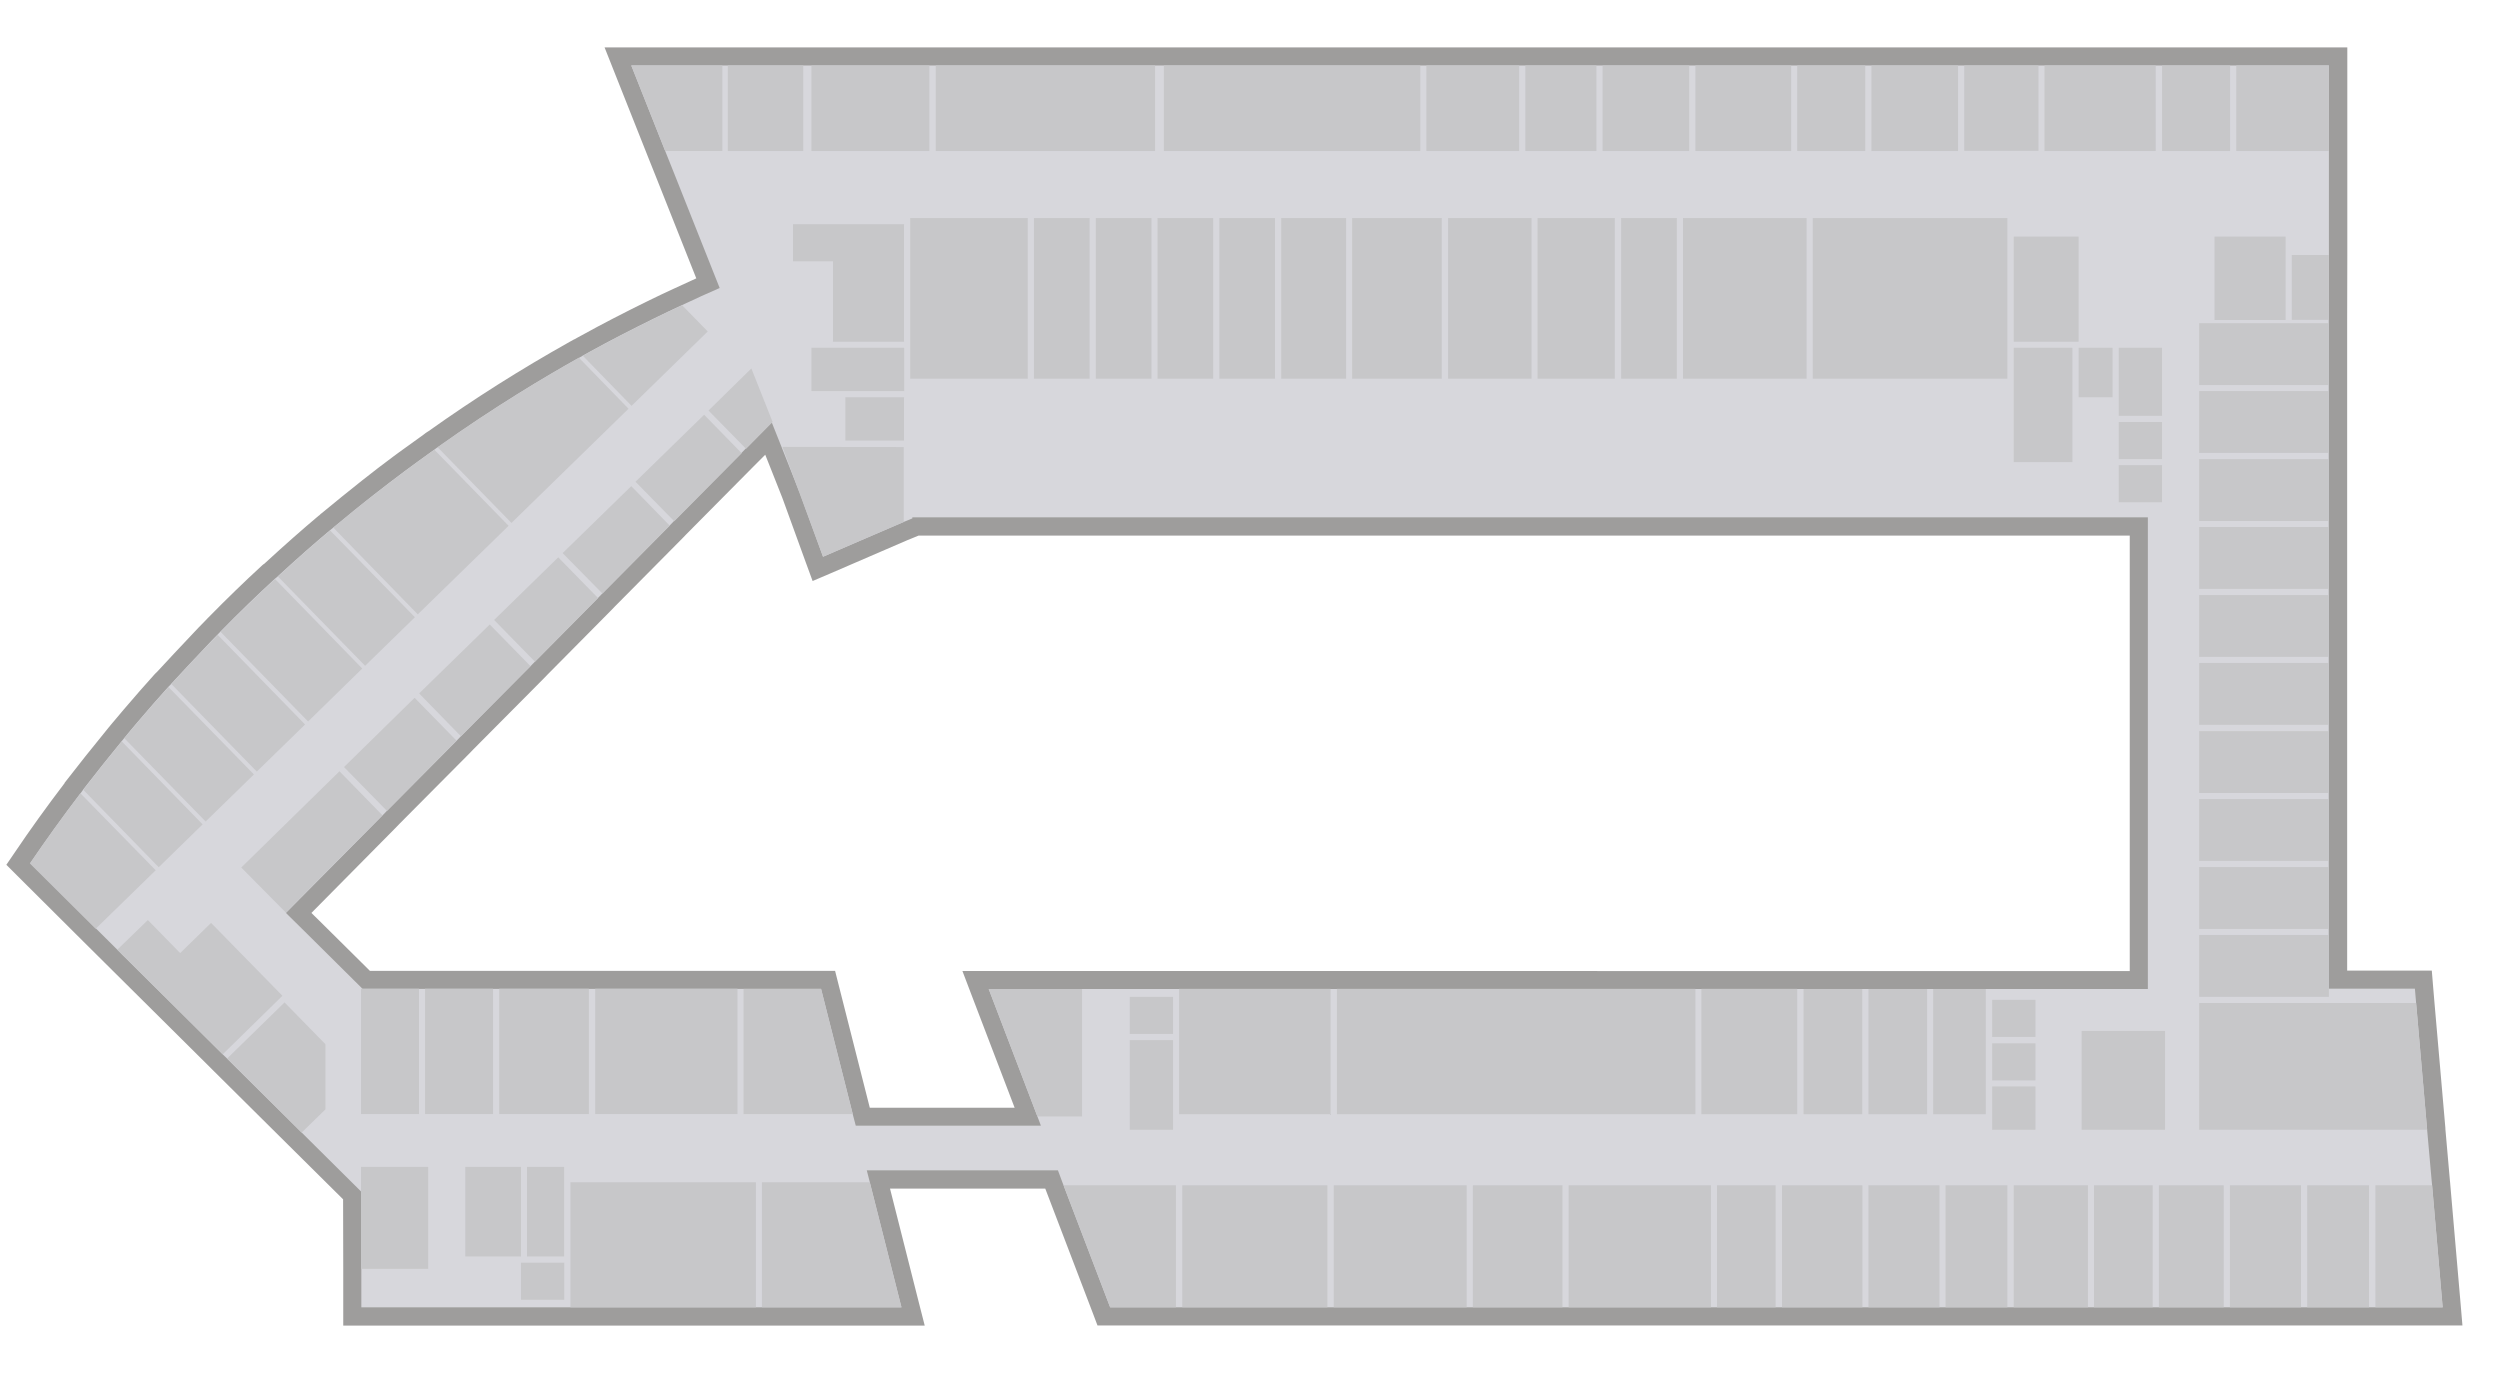 <?xml version="1.0" encoding="utf-8"?>
<!-- Generator: Adobe Illustrator 22.1.0, SVG Export Plug-In . SVG Version: 6.00 Build 0)  -->
<svg version="1.1" id="Ue4p2" xmlns="http://www.w3.org/2000/svg" xmlns:xlink="http://www.w3.org/1999/xlink" x="0px" y="0px"
	 viewBox="0 0 1657 910.2" style="enable-background:new 0 0 1657 910.2;" xml:space="preserve">
<g>
	<path style="fill:#D7D7DC;" d="M731.7,872.5l-33.2-86.9l-1.5-3.9H582.2l0.3,1v0.1l22.7,89.6H233.5v-31.7l-0.1-48.5l-37.7-37.4
		l-49.5-49.1l-2.8-2.7l-84.1-83.5l-46.9-46.8l2.8-4.1c10.3-15.2,21.3-30.5,33.6-46.7l0.2-0.2c0.1-0.2,0.2-0.3,0.3-0.4v-0.1l1.2-1.7
		c7.1-9.2,14.9-19,25.5-32c0.4-0.5,0.7-0.9,1-1.3c0.2-0.2,0.4-0.4,0.5-0.6l0.2-0.3l0.2-0.2c0.6-0.6,1.1-1.3,1.7-2l0.5-0.7
		c0.9-1.1,1.8-2.2,2.7-3.3c1.3-1.6,2.7-3.3,4.1-4.9c7.4-8.7,14-16.3,20.3-23.2l0.1-0.1l0.1-0.1c0.2-0.2,0.4-0.4,0.6-0.6
		c0.2-0.2,0.6-0.5,0.7-0.7l0.2-0.3l0.2-0.3c7-7.6,14.6-15.7,23.3-24.9c2.4-2.6,5-5.3,7.5-7.8c0.7-0.8,1.4-1.5,2.1-2.2
		c7-7.2,13.1-13.2,18.6-18.5c5.9-5.7,11.8-11.2,17.7-16.7l0.3-0.3l0.3-0.2c0.5-0.3,0.8-0.6,1.2-1.1l0.2-0.2
		c12.4-11.4,24.1-21.8,34.8-30.7l0.2-0.1l0.2-0.1c0.2-0.2,0.4-0.3,0.6-0.5c0.4-0.3,0.8-0.7,1.3-1c9.2-7.7,17.6-14.3,24.3-19.7l2.4-2
		c7-5.4,13.9-10.7,20.6-15.7l3.8-2.8c5.5-4,10.7-7.8,16-11.6c0.2-0.1,0.4-0.3,0.6-0.4c0.5-0.4,1.2-0.9,1.9-1.4l0.7-0.4
		c30.1-21.4,60.6-40.7,93.3-59l1-0.6c0.5-0.3,1-0.6,1.6-0.9c0.7-0.4,1.4-0.8,2-1.1c0.8-0.4,1.6-0.9,2.3-1.3l0.1,0
		c7.7-4.2,14.6-7.9,20.9-11.2c16.1-8.3,29-14.6,40.7-20c7.2-3.4,14-6.5,19.7-9l-28.6-71.9l-5.4-13.5l-25.8-64.9h1140v131.7l-0.1,43
		v437.2h56.6l1.3,15l7.3,84.1v0.1l3.1,34.5l0.2,1.9l7.6,87.5H731.7z M681.2,740.1l-34.6-90.6h771V348.9h-810l-7.3,3h0L542,377
		l-17.5-48.1l0,0l-8.1-20.4l-7.1-17.9l-11.1,11.3l-2.8,2.8l-44.8,45.2l-2.7,2.8l-44.8,45.2l-2.7,2.8L358.6,443l-2.7,2.8l-46.3,46.6
		l-2.7,2.8l-46.3,46.6l-2.7,2.8L198,605l9.4,9.3l35.4,35.1h306.1l22.3,88.3v0.1l0.6,2.4H681.2z"/>
	<path style="fill:#9E9D9C;" d="M1543.6,43.4v125.7l-0.1,43v443.2h57.1l0.8,9.5l7.3,83.9v0.1l3.1,34.8l0.2,2l7,80.9H735.8
		l-30.9-80.9l-0.8-2.1l-2.9-7.8H574.5l2,7.8v0.1l21,82.9h-358v-25.7l-0.1-51l-0.1-0.1l-39.4-39.1l-49.5-49.1l-2.9-2.8l-69.8-69.3
		l-14.1-14l-0.1-0.1L20.1,572c10.3-15.2,21.4-30.6,33.4-46.4l0.1-0.1c0.5-0.8,1.1-1.4,1.6-2.2c0-0.1,0-0.1,0-0.1
		c8.1-10.5,16.7-21.2,25.5-32c0.5-0.7,1.2-1.4,1.7-2.1c0.8-0.9,1.5-1.8,2.3-2.8c2.3-2.7,4.5-5.5,6.8-8.1c6.8-8,13.5-15.7,20.2-23.1
		c0.7-0.7,1.4-1.3,1.9-2c7.9-8.6,15.7-16.9,23.2-24.8c2.5-2.7,5-5.3,7.5-7.8c0.6-0.7,1.2-1.3,1.9-2c6.3-6.4,12.5-12.6,18.5-18.4
		s11.9-11.3,17.6-16.6c0.7-0.5,1.3-1,2-1.7c12.5-11.5,24.2-21.8,34.6-30.5c0.7-0.5,1.4-1.2,2.1-1.7c10.3-8.6,19.4-15.8,26.8-21.7
		c6.9-5.4,13.7-10.6,20.4-15.6c6.7-4.9,13.2-9.7,19.7-14.3c0.7-0.5,1.4-1.1,2.2-1.6c0.1,0,0.1,0,0.1,0
		c38.3-27.3,71.3-46.8,93.6-59.3c0.1,0,0.1,0,0.1,0c0.8-0.5,1.6-1,2.4-1.4c1.6-0.9,3.1-1.7,4.5-2.5c7.1-3.9,14-7.6,20.8-11.1
		c14.4-7.4,27.9-14.1,40.5-19.9c8.8-4.2,17.1-7.9,24.9-11.3l-30.7-77.3l-5.4-13.5l-22.5-56.7H1543.6 M240.3,655.4h303.9l21,83v0.1
		l2,7.6h122.7l-0.5-1.4l-1.8-4.7l-32.3-84.5h768.3h0V342.9H604.7v0.7l-5.6,2.3H599L545.5,369l-15.8-43.4l-0.1-0.1l-7.6-19.2
		l-10.5-26.4l-17.6,17.8l-2.8,2.9l-44.7,45.1l-2.8,2.9l-44.7,45.1l-2.8,2.9l-41.8,42.2l-2.8,2.9l-46.2,46.5l-2.8,2.9l-46.2,46.5
		l-2.8,2.9l-64,64.6l13.7,13.5L240.3,655.4 M881.7,739h0.2v-0.4h-0.2V739 M1555.6,31.4h-12H418.4h-17.7l6.5,16.4l22.5,56.7l5.4,13.5
		l26.4,66.5c-4.5,2-9.4,4.3-14.6,6.7c-11.8,5.4-24.8,11.8-40.9,20.1c-6.4,3.3-13.3,7-21.1,11.3l-0.1,0l-0.1,0.1
		c-0.7,0.4-1.5,0.8-2.2,1.2c-0.6,0.3-1.3,0.7-2,1.1h0l-0.1,0c-0.6,0.3-1.2,0.7-1.8,1l-0.9,0.5c-32.8,18.4-63.5,37.8-93.7,59.3
		l-0.5,0.3c-1,0.6-1.8,1.2-2.4,1.7c-0.1,0.1-0.3,0.2-0.4,0.3c-5.3,3.8-10.6,7.6-16.1,11.6l-3.8,2.8l0,0l0,0
		c-6.7,5-13.7,10.3-20.6,15.8l0,0l0,0l-2.5,2c-6.7,5.4-15.1,12-24.3,19.7c-0.6,0.4-1.1,0.9-1.4,1.2c-0.1,0.1-0.2,0.2-0.3,0.3
		l-0.3,0.2l-0.4,0.3c-10.7,9-22.5,19.4-35,30.9l-0.2,0.2l-0.2,0.2c-0.2,0.2-0.3,0.3-0.5,0.4l-0.6,0.4l-0.6,0.5
		c-6,5.5-11.8,11-17.8,16.8c-5.4,5.3-11.6,11.3-18.7,18.6c-0.7,0.7-1.4,1.4-2.2,2.3c-2.5,2.5-5,5.1-7.5,7.8
		c-8.8,9.3-16.2,17.2-23.3,24.9l-0.5,0.5l-0.2,0.2c-0.1,0.1-0.1,0.1-0.2,0.2c-0.2,0.2-0.5,0.4-0.7,0.7l-0.2,0.2l-0.2,0.2
		c-6.3,6.9-12.9,14.6-20.4,23.3c-1.5,1.7-2.9,3.4-4.2,5c-0.9,1.1-1.8,2.2-2.7,3.2l-0.1,0.1l-0.1,0.1l-0.4,0.5
		c-0.6,0.7-1,1.3-1.5,1.8l-0.4,0.5l-0.3,0.4c-0.1,0.1-0.2,0.2-0.3,0.3c-0.3,0.4-0.8,0.9-1.2,1.5c-10.6,13-18.4,22.8-25.5,32
		l-2.5,3.2v0.2c-12.1,15.9-22.9,30.9-33,45.9l-5.6,8.2l7,7L55,623.8l0.1,0.1l14.1,14l69.8,69.3l0.1,0.1l0.1,0.1l2.8,2.8l49.4,49
		l36,35.7l0.1,46v25.7v12h12h358h15.4l-3.8-14.9l-19.2-75.9h102.9l0,0l0,0l0.8,2.1l30.9,80.9l2.9,7.7h8.3H1619h13.1l-1.1-13l-7-80.9
		l0-0.1l0-0.1l-0.2-1.9l-3-34.2v-0.1l0-0.5l-7.3-83.9l-0.8-9.5l-0.9-11h-11h-45.1V212.1l0.1-43V43.4V31.4L1555.6,31.4z M502.5,306.1
		l4.7-4.7l3.7,9.3l7.6,19.2l0.7,1.9l15,41.3l4.4,12l11.7-5l51.4-22.2l2-0.8l5.1-2.1h802.8v288.6H655.3h-17.4l6.2,16.3l28.4,74.3h-96
		l-20.7-81.6l-2.3-9.1h-9.3h-299l-33.6-33.3l-5.2-5.1l55.5-56.1l0.1-0.1l0.1-0.1l2.7-2.8l46.1-46.4l0.1-0.1l0.1-0.1l2.7-2.8
		l46.1-46.4l0.1-0.1l0.1-0.1l2.7-2.8l41.7-42.1l0.1-0.1l0.1-0.1l2.7-2.8l44.6-45l0.1-0.1l0.1-0.1l2.7-2.8l44.6-45l0.1-0.1l0.1-0.1
		L502.5,306.1L502.5,306.1z"/>
</g>
<polygon id="_x32_l03012" style="fill:#C7C7C9;" points="478.8,43.4 478.8,100.1 440.9,100.1 418.4,43.4 "/>
<rect id="p2ch03lab11" x="482.4" y="43.4" style="fill:#C7C7C9;" width="50" height="56.7"/>
<rect id="_x32_l03009" x="620.2" y="43.4" style="fill:#C7C7C9;" width="145.4" height="56.7"/>
<rect id="_x32_l03008" x="771.4" y="43.4" style="fill:#C7C7C9;" width="170" height="56.7"/>
<rect id="_x32_l03007" x="945.4" y="43.4" style="fill:#C7C7C9;" width="61.5" height="56.7"/>
<rect id="_x32_l03006" x="1011" y="43.4" style="fill:#C7C7C9;" width="47.1" height="56.7"/>
<rect id="_x32_l03005" x="1062.2" y="43.4" style="fill:#C7C7C9;" width="57.4" height="56.7"/>
<rect id="_x32_l03004" x="1123.7" y="43.4" style="fill:#C7C7C9;" width="63.5" height="56.7"/>
<rect id="_x32_l03003" x="1191.2" y="43.4" style="fill:#C7C7C9;" width="45.1" height="56.7"/>
<rect id="_x32_l03002" x="1240.4" y="43.4" style="fill:#C7C7C9;" width="57.4" height="56.7"/>
<rect id="_x32_l03001" x="1301.9" y="43.4" style="fill:#C7C7C9;" width="49.2" height="56.6"/>
<rect id="_x32_u03009" x="1355.1" y="43.4" style="fill:#C7C7C9;" width="73.7" height="56.7"/>
<rect id="_x32_u03010_1_" x="1433" y="43.4" style="fill:#C7C7C9;" width="45.1" height="56.7"/>
<rect id="_x32_u03011" x="1482.2" y="43.4" style="fill:#C7C7C9;" width="61.4" height="56.7"/>
<rect id="_x32_l03013" x="603.3" y="144.5" style="fill:#C7C7C9;" width="77.9" height="106.5"/>
<rect id="_x32_l03014" x="685.3" y="144.5" style="fill:#C7C7C9;" width="36.9" height="106.5"/>
<rect id="_x32_l03015" x="726.3" y="144.5" style="fill:#C7C7C9;" width="36.9" height="106.5"/>
<rect id="_x32_l03016" x="767.2" y="144.5" style="fill:#C7C7C9;" width="36.9" height="106.5"/>
<rect id="_x32_l03017" x="808.2" y="144.5" style="fill:#C7C7C9;" width="36.9" height="106.5"/>
<rect id="_x32_l03018" x="849.2" y="144.5" style="fill:#C7C7C9;" width="43" height="106.5"/>
<rect id="_x32_l03019" x="896.2" y="144.5" style="fill:#C7C7C9;" width="59.4" height="106.5"/>
<rect id="_x32_l03020" x="959.8" y="144.5" style="fill:#C7C7C9;" width="55.3" height="106.5"/>
<rect id="_x32_l03021" x="1019.1" y="144.5" style="fill:#C7C7C9;" width="51.2" height="106.5"/>
<rect id="_x32_l03022" x="1074.5" y="144.5" style="fill:#C7C7C9;" width="36.9" height="106.5"/>
<rect id="_x32_l03023" x="1115.5" y="144.5" style="fill:#C7C7C9;" width="81.9" height="106.5"/>
<rect id="_x32_l03024" x="1201.5" y="144.5" style="fill:#C7C7C9;" width="129" height="106.5"/>
<rect id="bagno01a" x="1334.7" y="156.8" style="fill:#C7C7C9;" width="43" height="69.7"/>
<rect id="vanoscale2_1_" x="1334.7" y="230.5" style="fill:#C7C7C9;" width="38.9" height="75.8"/>
<rect id="_x32_f001" x="1377.7" y="230.5" style="fill:#C7C7C9;" width="22.5" height="32.8"/>
<rect id="_x32_lt001" x="1404.3" y="230.5" style="fill:#C7C7C9;" width="28.7" height="45.1"/>
<rect id="ascensore8_2_" x="1404.3" y="279.7" style="fill:#C7C7C9;" width="28.7" height="24.6"/>
<rect id="ascensore7_2_" x="1404.3" y="308.3" style="fill:#C7C7C9;" width="28.7" height="24.6"/>
<rect id="ascensore6_2_" x="1320.4" y="662.7" style="fill:#C7C7C9;" width="28.7" height="24.6"/>
<rect id="ascensore5_2_" x="1320.4" y="691.5" style="fill:#C7C7C9;" width="28.7" height="24.6"/>
<rect id="ascensore4_2_" x="748.8" y="660.7" style="fill:#C7C7C9;" width="28.7" height="24.6"/>
<rect id="ascensore3_2_" x="345.3" y="836.9" style="fill:#C7C7C9;" width="28.7" height="24.6"/>
<rect id="_x32_lt005" x="748.8" y="689.4" style="fill:#C7C7C9;" width="28.7" height="59.4"/>
<rect id="bagno01b" x="1467.8" y="156.8" style="fill:#C7C7C9;" width="47.1" height="55.3"/>
<rect id="bagno01c" x="1519" y="169" style="fill:#C7C7C9;" width="24.6" height="43"/>
<rect x="1457.6" y="214.2" style="fill:#C7C7C9;" width="85.9" height="41"/>
<rect id="_x32_u03010" x="1457.6" y="259.2" style="fill:#C7C7C9;" width="85.9" height="41"/>
<rect id="_x32_u03008" x="1457.6" y="304.3" style="fill:#C7C7C9;" width="85.9" height="41"/>
<rect id="_x32_u03007" x="1457.6" y="349.3" style="fill:#C7C7C9;" width="85.9" height="41"/>
<rect id="_x32_u03006" x="1457.6" y="394.4" style="fill:#C7C7C9;" width="85.9" height="41"/>
<rect id="_x32_u03005" x="1457.6" y="439.4" style="fill:#C7C7C9;" width="85.9" height="41"/>
<rect id="_x32_u03004" x="1457.6" y="484.6" style="fill:#C7C7C9;" width="85.9" height="41"/>
<rect id="_x32_u03003" x="1457.6" y="529.6" style="fill:#C7C7C9;" width="85.9" height="41"/>
<rect id="_x32_u03002" x="1457.6" y="574.7" style="fill:#C7C7C9;" width="85.9" height="41"/>
<rect id="_x32_u03001" x="1457.6" y="619.7" style="fill:#C7C7C9;" width="86" height="41"/>
<polygon id="_x32_r01001" style="fill:#C7C7C9;" points="1608.7,748.8 1457.6,748.8 1457.6,664.8 1601.4,664.8 1608.7,748.7 "/>
<rect id="vanoscale3_1_" x="1379.7" y="683.3" style="fill:#C7C7C9;" width="55.3" height="65.5"/>
<rect id="_x32_lt007" x="1320.4" y="720.1" style="fill:#C7C7C9;" width="28.7" height="28.7"/>
<polygon id="_x32_u01004" style="fill:#C7C7C9;" points="1619,866.5 1574.4,866.5 1574.4,785.6 1612,785.6 "/>
<rect id="_x32_u01005" x="1529.2" y="785.6" style="fill:#C7C7C9;" width="41" height="80.9"/>
<rect id="_x32_u01006" x="1478" y="785.6" style="fill:#C7C7C9;" width="47.1" height="80.9"/>
<rect id="_x32_u01007" x="1430.9" y="785.6" style="fill:#C7C7C9;" width="43" height="80.9"/>
<rect id="_x32_u01008" x="1387.9" y="785.6" style="fill:#C7C7C9;" width="38.9" height="80.9"/>
<rect id="_x32_u01009" x="1334.7" y="785.6" style="fill:#C7C7C9;" width="49.2" height="80.9"/>
<rect id="_x32_u01010" x="1289.5" y="785.6" style="fill:#C7C7C9;" width="41" height="80.9"/>
<rect id="_x32_u01011" x="1238.4" y="785.6" style="fill:#C7C7C9;" width="47.1" height="80.9"/>
<rect id="_x32_u01012" x="1181.1" y="785.6" style="fill:#C7C7C9;" width="53.3" height="80.9"/>
<rect id="_x32_u01013" x="1138" y="785.6" style="fill:#C7C7C9;" width="38.9" height="80.9"/>
<rect id="_x32_l01003" x="1039.7" y="785.6" style="fill:#C7C7C9;" width="94.3" height="80.9"/>
<rect id="_x32_l01004" x="976.2" y="785.6" style="fill:#C7C7C9;" width="59.4" height="80.9"/>
<rect id="_x32_l01005" x="884" y="785.6" style="fill:#C7C7C9;" width="88.1" height="80.9"/>
<rect id="_x32_l01006" x="783.6" y="785.6" style="fill:#C7C7C9;" width="96.2" height="80.9"/>
<polygon id="_x32_l01007" style="fill:#C7C7C9;" points="779.4,785.6 779.4,866.5 735.8,866.5 704.9,785.6 "/>
<rect id="bagno05" x="781.5" y="655.4" style="fill:#C7C7C9;" width="100.4" height="83.1"/>
<rect id="vanoscala5_2_" x="239.3" y="773.4" style="fill:#C7C7C9;" width="44.5" height="67.6"/>
<rect id="ascensore2_2_" x="308.4" y="773.4" style="fill:#C7C7C9;" width="36.9" height="59.4"/>
<rect id="_x32_lt004" x="349.3" y="773.4" style="fill:#C7C7C9;" width="24.6" height="59.4"/>
<polygon id="bagno2_2_" style="fill:#C7C7C9;" points="599.2,148.6 599.2,226.5 552.1,226.5 552.1,173.2 525.6,173.2 525.6,148.6 
	"/>
<rect id="_x32_lt002" x="537.8" y="230.5" style="fill:#C7C7C9;" width="61.5" height="28.7"/>
<rect id="ascensore1_2_" x="560.3" y="263.3" style="fill:#C7C7C9;" width="38.9" height="28.7"/>
<rect id="_x32_l12005" x="378.1" y="783.6" style="fill:#C7C7C9;" width="122.9" height="82.9"/>
<polygon id="_x32_l12004" style="fill:#C7C7C9;" points="597.5,866.5 505,866.5 505,783.6 576.5,783.6 "/>
<polygon id="_x32_l12003" style="fill:#C7C7C9;" points="565.2,738.4 492.8,738.4 492.8,655.4 544.2,655.4 "/>
<rect id="_x32_l12002" x="394.5" y="655.3" style="fill:#C7C7C9;" width="94.3" height="83.1"/>
<rect id="_x32_l12001" x="330.9" y="655.3" style="fill:#C7C7C9;" width="59.4" height="83.1"/>
<rect id="_x32_p01007a" x="281.7" y="655.3" style="fill:#C7C7C9;" width="45.1" height="83.1"/>
<rect id="_x32_lt003" x="239.3" y="655.3" style="fill:#C7C7C9;" width="38.4" height="83.1"/>
<rect id="_x32_l01001" x="886.1" y="655.4" style="fill:#C7C7C9;" width="237.6" height="83.1"/>
<rect id="_x32_l01002" x="1127.7" y="655.4" style="fill:#C7C7C9;" width="63.5" height="83.1"/>
<rect id="_x32_u01001" x="1195.4" y="655.5" style="fill:#C7C7C9;" width="38.9" height="83"/>
<rect id="_x32_u01002" x="1238.4" y="655.5" style="fill:#C7C7C9;" width="38.9" height="83"/>
<rect id="_x32_u01003" x="1281.3" y="655.5" style="fill:#C7C7C9;" width="34.9" height="83"/>
<path id="_x32_u03016_1_" style="fill:#C7C7C9;" d="M103.2,576.8l-39.8,38.8l-43.6-43.3c10.4-15.2,21.5-30.8,33.5-46.5L103.2,576.8z
	"/>
<path id="_x32_u01017" style="fill:#C7C7C9;" d="M134.3,546.4l-29.1,28.4l-50-51.3c8.1-10.6,16.6-21.3,25.5-32.1L134.3,546.4z"/>
<path id="_x32_u03020" style="fill:#C7C7C9;" d="M168.3,513.3l-32,31.2l-53.9-55.2c0.8-1,1.5-1.9,2.3-2.8
	c9.1-10.9,18.1-21.3,27-31.1L168.3,513.3z"/>
<path id="_x32_u03019" style="fill:#C7C7C9;" d="M202.2,480.2l-32,31.2l-56.6-58c10.5-11.6,20.8-22.4,30.7-32.6L202.2,480.2z"/>
<path id="_x32_u03018" style="fill:#C7C7C9;" d="M240.1,443.1l-35.9,35.1l-58-59.4c12.6-12.8,24.7-24.4,36.1-35L240.1,443.1z"/>
<path id="_x32_u03017" style="fill:#C7C7C9;" d="M275,409.1l-33,32.2l-57.8-59.2c12.6-11.6,24.1-21.7,34.6-30.5L275,409.1z"/>
<path id="_x32_u03016" style="fill:#C7C7C9;" d="M337.1,348.5l-60.2,58.7l-56-57.5c10.3-8.6,19.3-16,26.9-21.7
	c13.9-10.8,27.3-20.9,40.1-29.9L337.1,348.5z"/>
<path id="_x32_u03015" style="fill:#C7C7C9;" d="M416.6,270.9L339,346.6l-49-50.2c38.5-27.2,71.4-46.8,93.7-59.3L416.6,270.9z"/>
<path id="_x32_u03014" style="fill:#C7C7C9;" d="M469.1,219.7L418.6,269l-32.3-33.2c1.5-0.9,3.1-1.6,4.5-2.5
	c7.1-3.9,14-7.6,20.8-11.1c14.4-7.4,28-14.1,40.5-19.9L469.1,219.7z"/>
<polygon id="bagno3_1_" style="fill:#C7C7C9;" points="253.5,540.4 189.5,604.9 159.9,575 225,511.2 "/>
<polygon id="p2ch03" style="fill:#C7C7C9;" points="302.6,490.9 256.5,537.5 228,508.4 274.8,462.5 "/>
<polygon id="_x32_u03022" style="fill:#C7C7C9;" points="351.6,441.5 305.5,488 277.8,459.6 324.6,413.9 "/>
<polygon id="_x32_u03023" style="fill:#C7C7C9;" points="396.4,396.4 354.6,438.6 327.5,410.9 370,369.4 "/>
<polygon id="_x32_u03024" style="fill:#C7C7C9;" points="443.9,348.4 399.3,393.4 372.9,366.6 418.4,322.2 "/>
<polygon id="_x32_u03025" style="fill:#C7C7C9;" points="491.6,300.4 446.9,345.5 421.2,319.3 466.7,274.9 "/>
<polygon id="p2ch03locserv" style="fill:#C7C7C9;" points="512.1,279.7 494.5,297.5 469.6,272.1 498,244.2 "/>
<polygon id="_x32_u01015" style="fill:#C7C7C9;" points="187.2,660 147.6,698.8 77.7,629.5 98,609.8 119.4,631.7 139.9,611.7 "/>
<polygon id="_x32_u01014" style="fill:#C7C7C9;" points="215.7,692.1 215.7,735.3 199.9,750.7 150.5,701.6 188.6,664.4 "/>
<path id="vanoscala1" style="fill:#C7C7C9;" d="M599,296.3V346c-17.9,7.7-35.8,15.3-53.5,23c-9-24.2-17.9-48.6-26.9-72.8L599,296.3
	L599,296.3z"/>
<polygon style="fill:#C7C7C9;" points="717.2,655.5 717.2,740 687.6,740 655.3,655.5 "/>
<rect x="537.8" y="43.4" style="fill:#C7C7C9;" width="78.2" height="56.7"/>
</svg>
